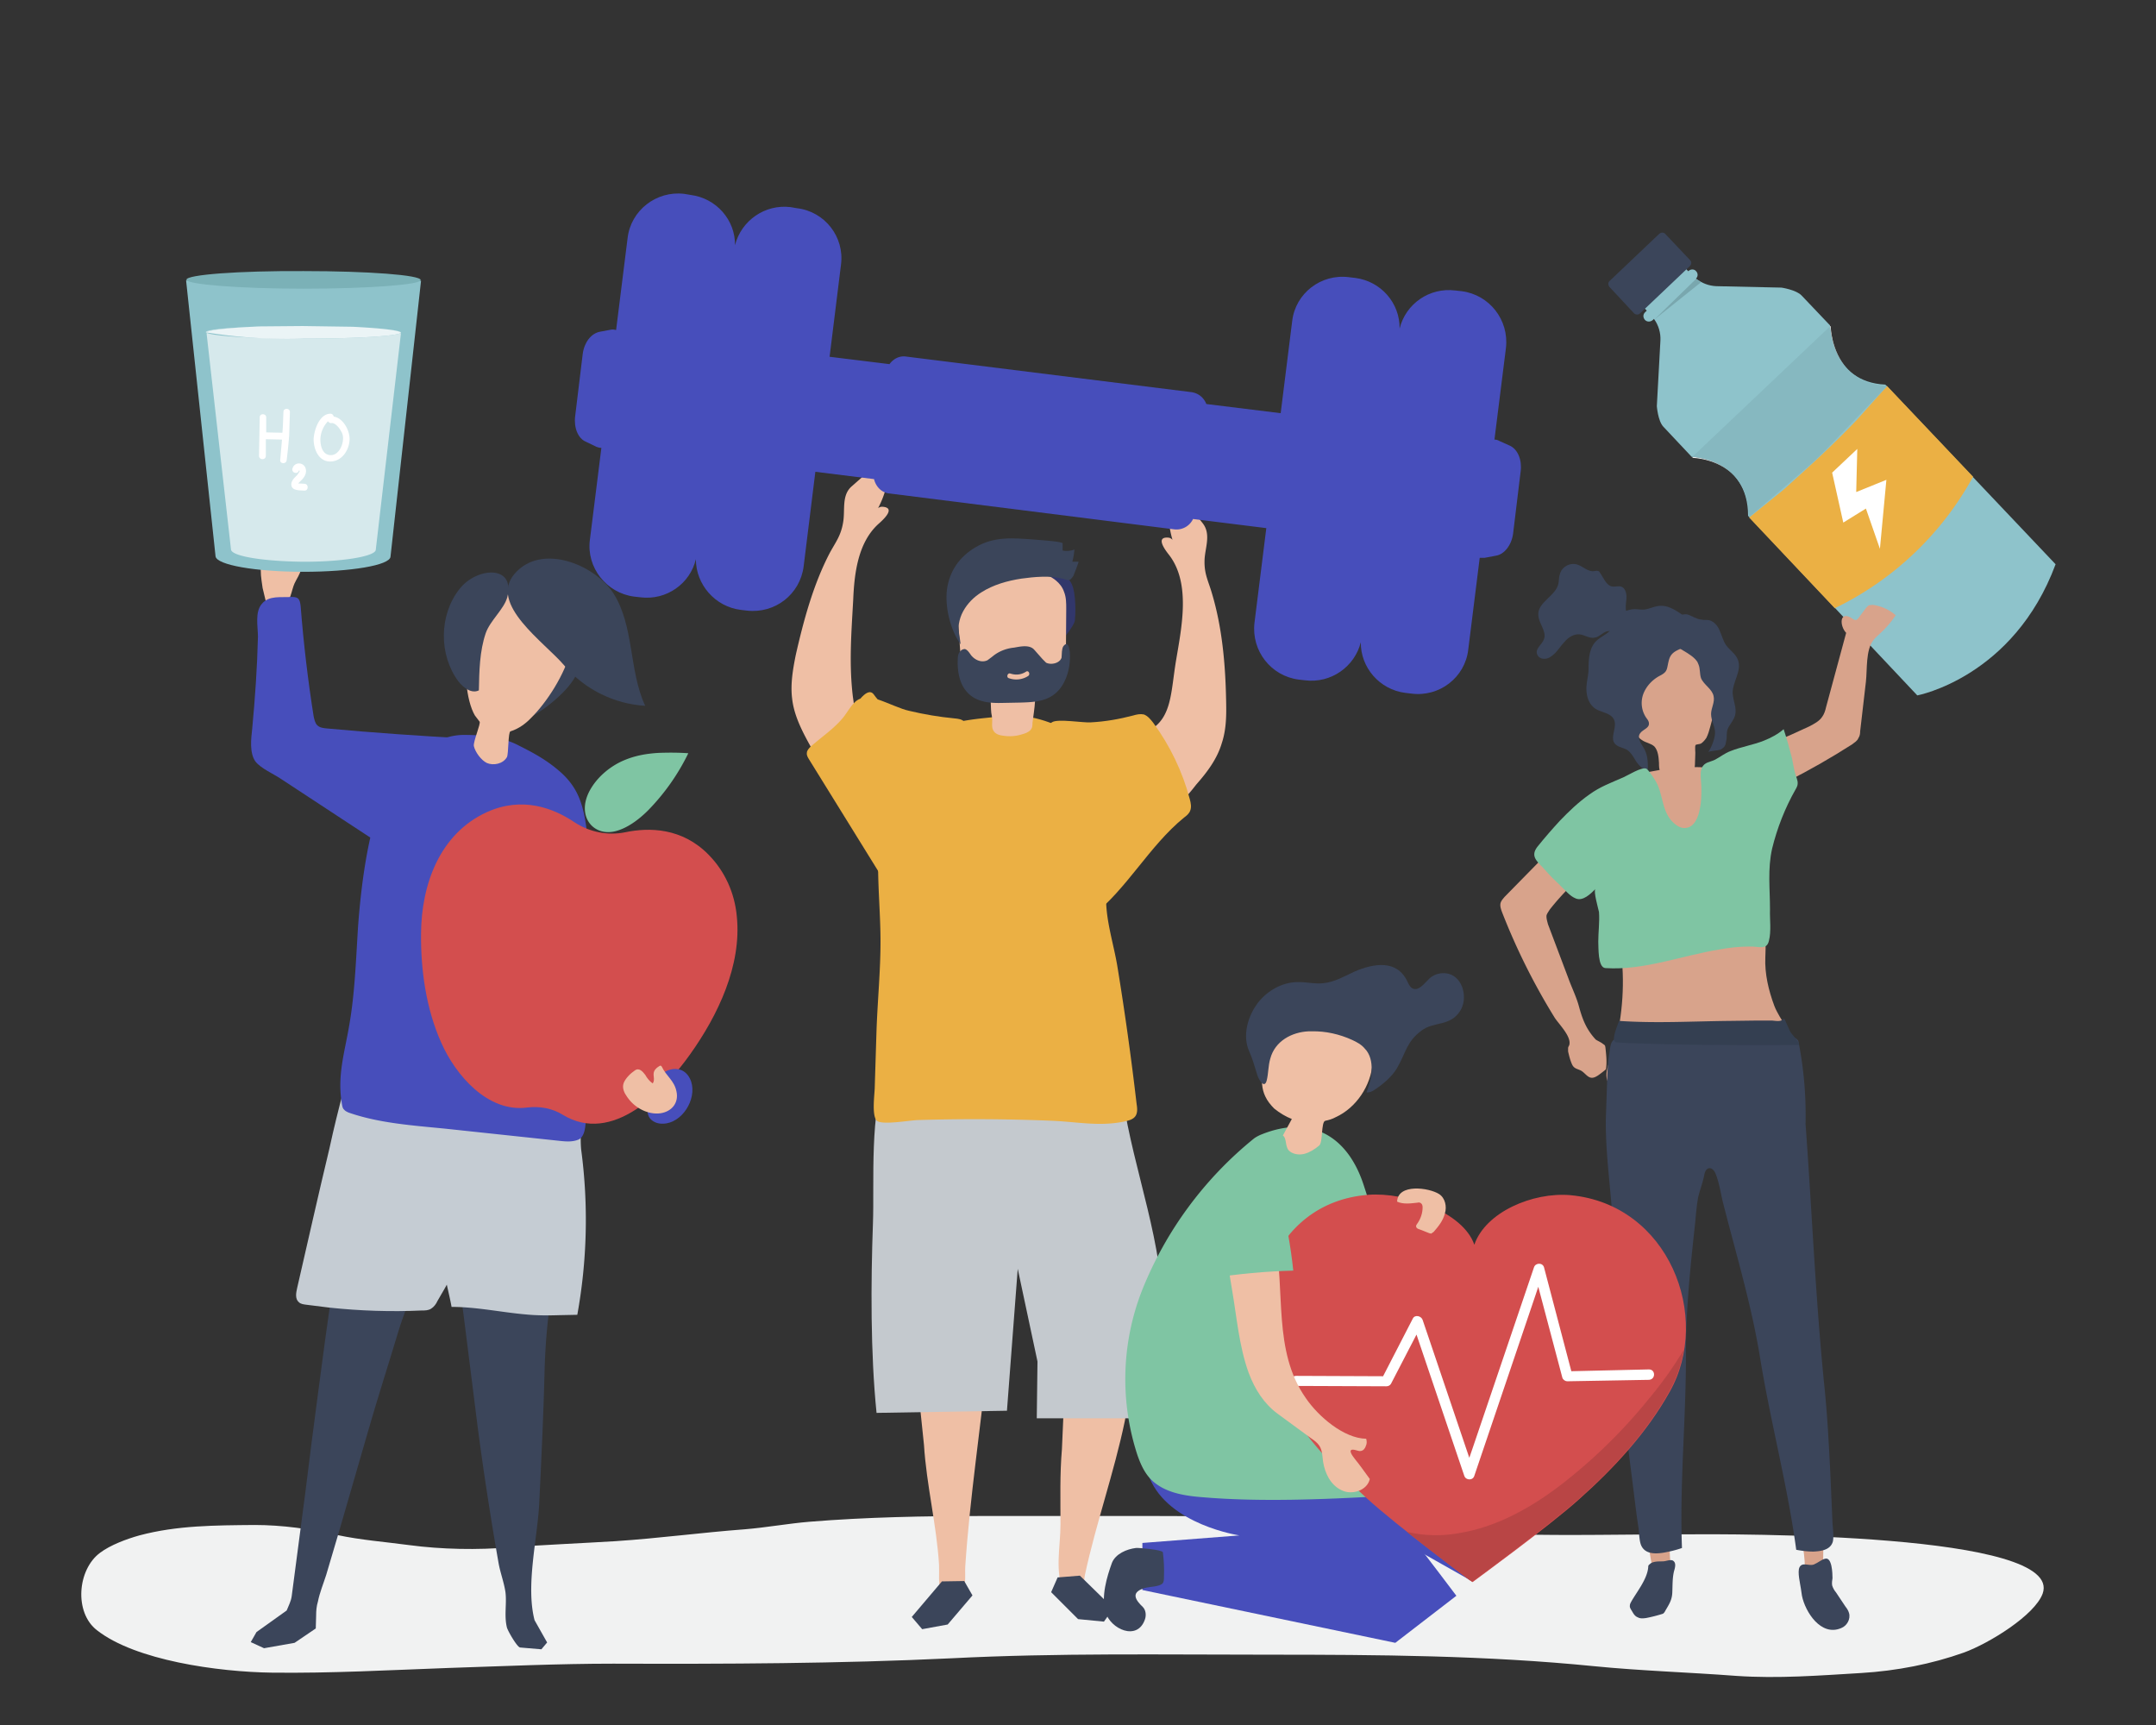 <svg version="1.1" id="svg2" xmlns="http://www.w3.org/2000/svg" x="0" y="0" viewBox="0 0 800 640" xml:space="preserve"><rect x="0" y="0" width="800" height="640" fill="#333333" stroke="none"/><style>.st2{fill:#3b455a}.st3{fill:#c5ccd3}.st4{fill:#efbfa5}.st6{fill:#ebb044}.st8{fill:#474ebb}.st9{fill:#d34e4e}.st10{fill:#7fc5a3}.st11{fill:#8ec3cb}.st16{fill:#fff}.st21{fill:#d8a38b}</style><g id="g10" transform="matrix(1.333 0 0 -1.333 0 1067)"><g id="g12" transform="scale(.1)"><path id="path14" d="M4 3163h5996v4812H4V3163z" fill="none"/><path id="path16" d="M2733 3785c-160 0-320-3-480-16-60-5-119-16-180-21-120-9-238-25-359-33-98-6-196-10-293-17-91-8-192-6-282 6-67 9-134 14-200 28-74 17-154 28-230 28-110-1-216-1-321-29-36-10-81-27-109-48-64-47-73-167-9-216 107-84 337-116 487-118 165-2 325 7 490 13 154 5 307 12 460 12 314-1 628 0 942 15 294 15 589 10 884 10 303 0 604-2 904-32 131-13 264-17 396-27 117-8 231 1 348 8 99 6 196 25 286 57 71 26 197 104 219 164 61 170-859 166-1000 165-158 0-317-4-475 0-66 2-131 12-196 23-65 10-130 7-195 12-273 18-547 16-820 16h-267" fill="#f1f2f2"/><path id="path18" class="st2" d="M1154 4612c-6 9-13 18-23 22-6 2-13 3-19 3-33 2-63-6-95-8-25-2-43 1-57-25-8-15-11-32-14-48-30-189-54-379-79-569l-17-136-7-53-31-236c-2-15-9-27-14-40l-84-60-16-28 37-17 85 15 59 40 1 36c0 13 1 26 5 39 5 25 15 49 23 74l37 125 79 273c27 94 57 187 85 280 25 85 100 232 45 313"/><path id="path20" class="st2" d="M1475 4556c18-4 35-12 48-25 42-39 16-99 9-148-9-62-14-125-16-189-3-125-9-249-15-374-5-99-38-228-13-325l35-62-16-19-59 5c-8 0-35 47-37 56-8 33 0 66-4 98-4 27-14 53-19 80a9055 9055 0 00-58 377l-40 318c-6 46-17 79 10 117 25 35 58 70 100 86a135 135 0 0075 5"/><path id="path22" class="st3" d="M1557 4344c-31-1-62-1-93 2-69 6-137 21-207 21-7 39-19 79-23 118-4 44 5 90 7 134 4 104 12 208 22 312 92 3 184-7 276-6 23 0 55 6 66-15 16-32 9-73 13-107a1479 1479 0 00-11-458l-50-1"/><path id="path24" class="st3" d="M917 4365l-64 8c-8 1-16 2-21 7-11 9-8 26-5 39 30 130 59 260 90 389 4 21 52 229 64 230l258-3c8 0 17 0 23-5 5-5 7-14 9-21 21-115 36-233 44-350 7-99-48-191-97-275-4-9-10-17-18-22s-17-5-26-5c-86-4-172-1-257 8"/><path id="path26" class="st4" d="M2376 6052l-2 14c-11 92-4 178 1 269 3 73 13 159 70 211 9 8 52 45 12 48-10 1-19-7-20-17 14 24 25 50 31 77v12l-7 7a5888 5888 0 00-33 26l-6-3-51-45c-29-25-18-66-24-100-6-37-20-54-37-85-46-88-73-188-95-285-8-40-15-81-10-121 5-45 26-87 48-127 29-52 65-104 105-149 21-24 45-46 71-66 25-19 34-38 50-67 2-4 4-7 8-10 9-6 22 3 30 12 48 51 92 106 131 164 6 9 12 18 13 29 4 21-9 42-27 54-17 12-39 17-59 23-54 15-106 38-155 68-12 7-25 16-33 29-7 9-10 20-11 32"/><path id="path28" class="st4" d="M3200 5972c63 35 59 108 74 196 15 90 41 212-19 291-7 9-43 53-2 49 9-1 17-11 16-21-10 26-15 54-16 82 0 4 0 8 3 11 1 3 4 5 7 6l33 18 5 1c2 0 3-2 5-4l42-53c24-31 6-69 5-103-1-38 10-56 20-90 29-96 38-198 40-298 1-41 1-82-12-121-13-44-41-81-71-115a631 631 0 00-248-194c-171-54-170 291-14 321 19 3 38 3 57 4 32 3 56 10 75 20"/><path id="path30" class="st4" d="M2967 4222l-11-251c-6-70-4-139-4-209 0-65-17-130 10-192 8-19 28-34 45-13 13 16 9 45 13 64 31 144 81 284 111 428 30 151-29 151-164 173"/><path id="path32" class="st2" d="M2944 3614l-18-41 75-75 72-7 26 37-93 91-62-5"/><path id="path34" class="st4" d="M2546 4233l26-250c7-112 35-222 42-334 1-25-3-53 6-78 9-24 29-26 48-12 25 19 17 58 19 87 13 194 43 384 62 577 0 3 0 6-2 7-1 2-4 2-6 2-19 0-195-5-195 1"/><path id="path36" class="st2" d="M2684 3604l23-40-69-81-71-13-29 34 84 99 62 1"/><path id="path38" d="M3182 4057l52 354c-15 204-103 410-117 614-1 13-2 27-12 36-7 7-18 9-28 11-94 16-190 16-286 15-93 0-277 20-323-72-48-94-34-307-38-414-6-168-7-362 10-529l363 6 30 395 55-258-2-158h296" fill="#c4c9ce"/><path id="path40" class="st6" d="M3056 5871c-5 14-12 28-21 43-40 64-164 108-238 98-64-8-128-9-188-36-46-20-87-86-111-126-80-140-47-312-47-466 0-81-8-163-11-244l-5-160c0-19-9-78 5-94 12-14 90 0 114 1a5206 5206 0 00376-2c70-3 134-17 204-1 9 2 19 5 25 12 8 9 7 23 5 35-15 129-33 258-54 386-10 59-31 124-31 184-1 50 0 101-4 152-4 69 4 154-19 218"/><path id="path42" d="M2928 6360c16-27 24-59 25-91 0-8 1-18 8-23s1-17 6-10c6 7 24 32 25 41 2 21 2 42 0 63-2 19-5 38-17 52-7 8-17 14-26 20-14 8-28 16-43 19-27 5-43-5-20-23 17-14 32-29 42-48" fill="#32376b"/><path id="path44" class="st4" d="M2762 6001c0-13-3-26 8-36 6-5 13-7 21-8 18-3 37-2 55 4 8 2 15 5 21 10 7 7 7 13 7 21l4 30c3 21 4 43 5 65 32 6 69 16 80 50 3 10 4 22 4 33l1 140c0 16 0 32-6 47-9 27-34 42-58 52-61 25-133 24-189-12-15-9-30-21-38-38-14-26-12-57-10-87l6-81c2-32 7-68 31-84 13-9 30-11 41-22 19-20 10-50 16-74l1-10"/><path id="path46" class="st2" d="M2862 6123a61 61 0 00-54-6c-7 2-4 15 4 13 15-5 30-4 44 5 7 5 13-7 6-12zm116 66c-1 8-4 33-17 18-4-5-4-10-5-16l-1-17c-4-12-18-17-29-17-5 0-10 1-14 3l-10 10-23 26c-13 15-39 9-56 6-20-2-40-9-57-22l-5-4-12-9c-16-8-35 0-46 14-5 7-10 15-17 17-7 0-12-4-16-10-3-5-4-12-4-19-1-24 2-49 12-70 23-46 66-52 110-51l52 1c32 1 65 2 92 21 23 16 37 44 43 73 3 15 4 30 3 46"/><path id="path48" class="st2" d="M2985 6441c3 11 5 23 6 34-10-4-22-5-33-3v20c0 6-76 10-82 11-57 4-109 9-161-22-44-26-72-66-79-117-6-49 9-112 38-153-1 13-8 44-5 56 2 13 6 25 12 36 12 22 30 40 51 53 33 21 72 32 111 38 36 5 79 9 115 0 16-5 19-9 30 8 1 3 16 39 14 39h-17"/><path id="path50" class="st6" d="M3154 6013c10 3 20 5 30 3 11-4 19-14 26-23 47-64 82-137 102-213 3-11 5-22 1-32-3-8-10-14-17-19-98-80-158-198-258-276-19 99-32 199-40 300-3 42-6 85-20 124-14 40-89 89-50 117 15 11 89-2 109 0 39 2 79 9 117 19"/><path id="path52" class="st6" d="M2692 5983c-2 5-4 9-7 12-7 8-18 9-28 10-42 4-84 11-126 21-24 5-58 22-88 32l-5 6-6 8c-10 13-24 3-37-12-22-8-34-36-49-54-24-29-59-53-88-78-6-6-12-12-12-19-1-7 3-13 6-18l239-386c-3 5 88 150 95 168 20 44 28 95 48 138 4 9 46 61 39 83l9 16c12 23 18 49 10 73"/><path id="path54" class="st8" d="M2175 7028l301-37c11 15 28 24 47 21l794-99c19-3 34-15 41-33l300-37-40-320-297 37a51 51 0 00-51-29l-794 100c-22 2-38 19-43 40l-297 37 39 320"/><path id="path56" class="st8" d="M4203 6764l-29 13c-5 3-10 4-14 4l32 255c9 78-46 148-123 158l-18 2c-72 9-138-37-155-106 1 71-52 132-124 141l-17 2c-78 10-149-45-158-122l-105-840c-9-78 46-148 123-158l18-2c72-9 138 38 155 106-1-70 52-132 124-141l17-2c78-10 149 45 158 122l32 256h14l32 6c23 4 43 30 47 62l21 173c4 31-8 61-30 71"/><path id="path58" class="st8" d="M2218 7425l-17 3c-72 9-138-38-155-106 1 70-52 131-124 140l-18 3c-77 9-148-46-157-123l-32-256c-5 1-9 2-14 1l-32-6c-24-5-43-30-47-62l-21-173c-4-32 8-62 30-71l29-14c5-2 9-3 14-3l-32-256c-10-77 46-148 123-158l18-2c72-9 138 38 154 106 0-70 53-132 125-141l17-2c78-9 148 45 158 123l104 840c10 77-45 148-123 157"/><path id="path60" class="st8" d="M1609 5791c19-42 23-88 29-137 11-87 16-174 18-261a3253 3253 0 00-26-453c-2-26 9-93-19-107-16-7-34-6-52-4l-319 34c-90 9-184 15-270 45-4 2-9 4-12 8-4 3-5 9-6 14-14 80 7 143 20 220 16 90 19 188 25 280 8 105 25 245 64 345 18 42 43 81 77 113 41 38 96 71 153 71 53 0 107-5 154-30 44-22 80-42 117-75 22-20 37-41 47-63"/><path id="path62" class="st2" d="M1566 6076c-26-26-56-49-88-67 30 58 52 120 65 184 1 4 3 10 7 12 4 3 9 2 13 1 81-21 49-84 3-130"/><path id="path64" class="st4" d="M1335 5996l-13 17c-48 81-46 385 170 345 197-37 70-269-13-351-15-16-35-31-58-38-7-2-5-63-10-72-11-19-38-24-56-16-16 8-32 30-36 47-2 13 20 63 16 68"/><path id="path66" class="st2" d="M1333 6083c-20-10-43 7-57 25-55 74-54 185 3 257 47 61 157 69 133-23-9-33-48-65-60-100-17-50-18-106-19-159"/><path id="path68" class="st2" d="M1707 6354c59-92 43-215 89-314-86 5-169 46-225 112-55 65-211 170-139 255 74 87 222 27 275-53"/><path id="path70" class="st9" d="M1973 5625c-74 76-166 77-233 63-49-10-100 1-141 28-58 39-145 73-244 28-131-60-182-201-183-338-1-101 14-209 56-303 40-91 130-196 240-181 34 4 69-2 98-20 139-85 281 64 355 168 77 108 144 247 130 384-6 65-33 125-78 171"/><path id="path72" class="st10" d="M1645 5810c21 35 55 62 89 77s67 20 99 22c28 1 56 1 83-1a606 606 0 00-112-159c-27-27-59-50-91-58-64-16-112 46-68 119"/><path id="path74" class="st4" d="M728 6389c-3 19-2 37-2 56l1 14c2 5 6 10 9 14l16 18c3 4 6 8 11 10 10 7 25 5 37 2l7-2c4-3 4-8 3-12-5-13-9-17-9-32 0-14 0-27 4-40 5 2 8 7 12 12 4 4 8 9 13 8 7-1 9-10 8-17-3-14-12-26-18-39-9-19-11-56-33-60-14-2-31 1-45 1l-11 46-3 21"/><path id="path76" class="st8" d="M1301 5949c-131 7-261 16-391 28-10 1-20 2-27 9-6 6-8 16-10 25-16 101-28 203-36 305-1 9-2 19-9 24-5 3-12 3-18 3-27-2-61 5-81-19-20-23-11-63-11-92-2-85-8-171-16-256-3-27-8-67 9-91 16-20 50-34 72-49l265-174c19-12 39-25 62-25 35-1 35 24 45 48 13 29 36 53 54 79 40 57 71 119 92 185"/><path id="path78" class="st8" d="M1846 4877c-16-1-33 6-40 20-5 11-4 24-2 35 4 20 10 39 18 57 20 45 83 60 102 5 16-50-26-116-78-117"/><path id="path80" class="st4" d="M1746 4951c-8 11-15 25-10 39 5 13 19 27 31 35 12 9 22-3 29-12 5-9 12-18 21-24 8 12-2 24 5 36 3 5 8 9 13 12 1 1 3 2 5 1l2-2c12-26 35-39 41-69 7-31-12-56-44-61-35-5-71 15-90 41l-3 4"/><path id="path82" class="st11" d="M518 7224l82-768c3-24 112-43 244-43s241 18 243 42l85 768-654 1"/><path id="path84" d="M847 6441h-2c-110 1-200 15-202 34l-68 602h2l-1 1c18-9 132-16 269-16h7c140 0 253 7 264 16v-1l-2-1h2l-70-602c-2-18-91-33-199-33m135 653c-40 2-87 3-137 3h-8a3704 3704 0 012 0h7c50 0 96-1 136-3" fill="#d6e9ec"/><path id="path86" d="M1171 7225c0-13-146-24-326-24s-326 12-326 25c0 14 146 25 326 24 180 0 326-11 326-25" fill="#7bb1b7"/><path id="path88" d="M576 7078c-2 0-3 1-3 2 0 7 61 13 149 15-87-3-146-9-146-17m540 0c-1 7-55 13-134 16 81-3 134-9 134-15v-1" fill="#c8e2e6"/><path id="path90" d="M852 7062h-7a1415 1415 0 00-269 17c0 7 59 13 146 17l116 1h7l137-2c79-4 133-10 134-17-11-9-124-16-264-16" fill="#ebf4f6"/><path id="path92" class="st16" d="M805 6793l2 64c1 12-18 13-18 1-1-20-1-39-3-58l-45 1v41c1 12-18 13-18 1l-2-107c0-12 18-13 19-1v47l45-1-5-57c-1-11 17-12 18 0a1423 1423 0 017 69"/><path id="path94" class="st16" d="M848 6658l-18 1 7 7 5 5c7 8 12 18 9 29-5 19-32 20-37 0-3-12 15-17 18-5 3 0 3-2 0-6l-5-7-8-8c-5-6-9-12-8-20 2-16 24-14 36-15s13 18 1 19"/><path id="path96" class="st16" d="M954 6775c-3-18-16-40-37-37s-26 29-25 47a76 76 0 0021 47c2-3 6-6 10-5 10 1 22-14 26-22 6-9 7-19 5-30zm-25 70c-1 4-4 8-9 8-31 0-46-46-47-71 0-28 14-62 46-62s52 30 54 59c2 25-17 62-44 66"/><path id="path98" class="st11" d="M5015 7182c-15 16-56 22-56 22l-182 4c-20 1-39 8-56 21 6 6 6 15 0 21-5 6-15 6-21 0h-1l-18 19-116-110 19-19-4-4c-7-6-7-15-1-22 6-6 15-6 22 0l3 3c13-18 19-39 18-60l-10-183s3-41 18-57l79-84s157-4 157-164l471-500s268 50 385 365l-474 500c-152 7-154 165-154 165l-79 83"/><path id="path100" class="st6" d="M5492 6678l-239 252-85-95c-70-73-126-124-205-195l-94-76 238-252-1-1a871 871 0 01387 368l-1-1"/><path id="path102" class="st16" d="M5100 6689l70 66-3-120 84 34-18-192-39 112-63-39-31 139"/><path id="path104" class="st2" d="M4704 7264l-139-132c-4-4-11-4-16 0l-69 74c-4 5-4 12 0 16l139 132c5 4 12 4 16 0l70-74c4-4 4-11-1-16"/><path id="path106" d="M4605 7115l116 113 14-9-130-104" fill="#79a7ae"/><path id="path108" d="M4827 6681c-46 48-115 49-115 49l-1 2 1 1c12-1 73-7 115-52m315 297c-42 44-47 106-48 118l1 1 1-1s1-69 46-118" fill="#f0f1f1"/><path id="path110" d="M4869 6565l-1 2c0 53-18 89-41 114-42 45-103 51-116 52l383 363c1-12 6-74 48-118 23-25 57-45 109-47l1-2-173-180-32-31-178-153" fill="#86b8c0"/><path id="path112" d="M5493 6679z" fill="#a4a6a9"/><path id="path114" class="st21" d="M4469 5088c-1 7-1 7-7 11-6 5-14 8-20 12-26 28-37 56-47 93-7 26-20 52-29 77l-57 151c-2 8-5 17-4 25 2 6 6 11 9 16 18 23 38 45 59 66 18 18 34 28 56 40 23 13 14 37 6 59-4 8-39 83-35 86l-212-216c-4-5-9-10-11-17-2-8 1-17 4-25a1805 1805 0 01146-293c11-18 49-54 41-78-1-2-3-5-3-8v-9c3-13 6-25 11-36s13-12 22-16c10-4 16-14 25-19s17-1 25 4a298 298 0 0122 17l1 5c2 19 0 36-2 55"/><path id="path116" class="st21" d="M5037 5983c13 7 27 14 35 26 6 8 9 18 11 27l56 207c-19 20-19 64 17 40 3-2 6-5 10-4 3 0 5 3 7 5l21 28c3 3 6 7 9 8l10 1c23-3 46-13 64-29-13-19-27-36-44-51-6-6-13-11-18-18-22-28-17-82-21-116l-16-138c0-7-1-13-5-19-3-8-11-12-17-17-117-75-241-138-371-187-11 31-29 74-28 107 1 31 46 34 72 43 71 26 140 55 208 87"/><path id="path118" class="st21" d="M4551 5847c-48-16-72-44-74-110-1-80-3-161 9-240 7-44 18-88 25-133 13-90 6-183-16-272-7-29-38-78-15-105 21-25 63-9 90-7l273 13c56 2 171 5 156 92-6 39-45 81-60 120-16 43-27 89-25 135 4 67-8 133-13 201-7 94-11 190-50 277-33 73-198 51-261 38-14-2-27-6-39-9"/><path id="path120" class="st21" d="M5023 3633c17-2 34 3 51 3 3 61 1 119-8 180-29-28-50-9-53-65-1-18 15-91 10-118"/><path id="path122" class="st2" d="M5080 3666c20 6 21-42 21-54-1-6-2-13-1-20 2-7 6-14 11-20l26-39c4-5 8-11 10-18 5-17-6-36-22-42-56-24-100 45-109 90l-3 20c-2 14-10 46-4 59 8 16 26 3 40 8 12 5 22 14 31 16"/><path id="path124" class="st21" d="M4655 3628c-17-5-34-3-51-5-14 59-21 117-22 179 33-23 51-1 63-55 4-18 0-93 10-119"/><path id="path126" class="st2" d="M4588 3642c-3-33-31-67-47-95-2-4-4-7-4-11-1-6 3-11 6-16 4-7 8-14 16-17 7-4 15-3 23-2a414 414 0 0147 12c3 2 5 5 7 9 10 17 18 29 19 49s0 41 5 61c3 10 6 22-2 28-6 5-18 0-26-1-12-1-24 1-36-5l-6-5c-2-2-2-5-2-7"/><path id="path128" class="st21" d="M4622 5856l5-6c8-7 19-11 29-12 14-1 28 1 42 5 19 4 18 15 20 32l1 28c1 6-2 24 1 28 2 2 11 2 15 4 6 4 11 10 15 16 5 10 8 21 11 32l15 57c5 19 10 39 11 59 1 30-5 72-29 93-21 19-52 25-80 27-36 3-74-5-105-26-12-8-24-19-31-33-11-22-8-49-6-75l6-69c3-27 7-58 28-71 11-8 25-9 35-18 11-12 12-31 13-46 0-9 0-18 4-25"/><path id="path130" class="st2" d="M4725 6162l3-7c5-12 3-26 7-38 8-19 31-30 35-50 4-17-7-33-7-50 0-19 12-36 11-54-1-16-10-39-19-52 3 4 30 4 36 8 11 7 12 11 14 23 3 11 0 21 4 33 6 14 17 24 21 39 5 20-6 41-7 62 0 31 26 62 15 91-6 18-24 28-34 43-8 12-11 26-17 39-5 13-15 25-28 29-8 2-16 0-23 2-14 1-25 10-38 14-18 5-50-15-60-31-9-15-4-28 8-41 19-22 63-35 79-60"/><path id="path132" class="st2" d="M4476 6244c-10-8-24-15-33-24-19-19-21-49-21-76 0-23-9-45-5-70 2-16 10-33 24-42 17-11 44-12 52-31 9-21-12-49 2-66 8-10 22-11 33-17 12-7 19-21 26-32 8-12 19-24 33-23 0 21 0 38-10 57-6 11-22 31-11 44 7 10 25 14 24 27 0 6-4 11-7 15a73 73 0 00-9 66c8 22 25 40 45 51 24 12 20 18 26 42 5 21 17 27 36 35 17 8 22 13 28 29 4 12 9 26 2 39-6 10-16 18-26 24-20 14-43 29-67 26-13-1-26-8-40-10-9-1-18 1-27 1-15 0-31-6-44-15-12-10-11-20-17-33-3-7-8-12-14-17"/><path id="path134" class="st2" d="M4527 6334c2 15-1 34-15 38-8 2-16-1-24 0-17 3-24 24-34 38-1 2-3 5-5 5-4 2-8 0-11 0-17-3-31 13-47 18-20 7-44-6-49-27-3-8-2-17-4-26-7-34-57-51-56-86 0-24 24-46 16-68-5-15-23-25-20-40 2-10 12-16 22-15 10 0 18 6 26 13 11 10 19 24 30 35 10 12 25 21 40 20s29-13 44-9c12 2 20 13 32 17 11 3 22-1 33-1 12 0 25 6 25 17v9c2 7 14 7 16 15-6 8-14 5-19 16-3 9-1 21 0 31"/><path id="path136" class="st10" d="M4449 5383c1-14-2-72 20-73 107-7 213 35 318 52 27 5 55 8 83 8 25 1 48-11 54 16 7 26 2 61 3 88 0 58-7 111 6 169 14 57 36 113 65 164 3 5 6 11 6 16 1 10-5 20-7 29-4 14-6 29-9 43-7 27-14 53-23 80-16-14-35-24-55-32-30-12-63-17-93-29-16-6-28-16-43-24-14-7-29-6-37-23-6-13-1-41-1-55 0-19 0-39-4-57-4-24-15-53-40-55-15-2-29 9-40 21-27 32-23 75-43 109-4 7-21 33-26 35-13 6-52-19-64-24-34-15-65-26-95-48-30-21-57-47-82-73-22-24-43-48-63-73-21-28 3-42 22-64 13-15 27-29 42-43 12-11 27-30 43-36 20-9 42 13 55 26-6-6 8-54 10-64 2-27-2-56-2-83"/><path id="path138" class="st2" d="M5101 3765l-6 138c-4 80-8 158-16 237-25 244-35 491-53 736a1063 1063 0 01-20 231c-7 12-23 13-36 12-53-2-108-14-160-12-58 1-120 6-181 3-18-1-36 1-54 3-24 4-48 7-72 2-20-4-20-21-23-41-4-22-5-45-6-67l-4-119c-1-99 15-199 20-298l13-310c5-131 24-262 40-391 6-46 11-92 18-137 2-15 2-38 8-50 12-25 43-22 62-19 17 3 34 7 51 13-7 180 12 364 11 546 0 121 13 242 26 362 2 22 4 46 8 68 5 21 13 41 17 62 4 24 22 25 31 5 11-26 15-58 22-85 36-141 78-280 102-426 29-180 77-358 101-537 16-3 32-5 48-5 18 1 47 3 54 28 3 14 0 37-1 51"/><path id="path140" d="M5008 5096c0 11-20 28-25 38l-15 33-1 1c-2 2-4-1-6-2-6-6-23-2-30-2h-40l-77-1c-103-1-204-7-307 0-4-11-19-46-13-56 3-4 7-4 11-4l32-2 103-3a13499 13499 0 01368-2" fill="#343f51"/><path id="path142" class="st8" d="M3714 3988c43-30 340-425 340-425l-170-131-704 147v131l270 21s-196 29-250 160c-53 131 514 97 514 97"/><path id="path144" class="st2" d="M3095 3654c-14-39-30-92-18-136 14-48 89-82 110-21 4 11 3 26-6 35-19 18-34 39 1 51 13 5 27 4 41 8 5 1 9 3 13 6 4 5 4 11 4 18 1 23 0 46-3 69-1 7-68 13-75 12-25-3-57-16-67-42"/><path id="path146" class="st8" d="M3835 3752l260-147 68 56v64l-328 263-197-215 197-21"/><path id="path148" class="st10" d="M3491 4836c7 5 15 9 23 12 137 54 237-7 281-139 99-297 113-569 46-869-154-9-337-16-490-3-55 4-114 13-151 54-16 18-26 41-34 64a679 679 0 0013 458 1040 1040 0 00312 423"/><path id="path150" class="st4" d="M3813 5134c-71-18-146 30-215 2-45-18-75-66-83-115-4-23-3-47 7-68 6-13 15-24 25-34 15-12 31-22 49-29l-25-46c11-7 6-29 16-41 10-11 29-14 44-10s29 13 41 23c11 8 5 66 17 69 10 2 20 5 29 10 57 26 98 87 103 151 3 30-3 59-8 88"/><path id="path152" class="st2" d="M3643 5134h8c39 1 78-8 113-24 13-6 26-13 35-24 15-15 20-38 19-59 0-22-7-43-14-63 9-1 18 4 25 9 22 15 46 35 60 59 25 43 26 73 68 104 34 26 79 11 107 54 23 35 9 93-31 104-19 5-39 0-53-12-15-14-31-38-49-28-7 4-10 12-14 20-29 60-93 49-145 27-28-13-57-30-88-33-24-3-49 4-74 3-42-1-82-24-108-57-29-38-44-92-25-135 10-22 16-45 23-67 2-8 19-41 26-15 5 20 4 41 10 61 13 49 60 74 107 76"/><path id="path154" class="st9" d="M4371 4678c-104 9-236-47-267-138-31 91-191 147-295 139-275-21-369-333-254-543 62-114 152-213 250-302 82-75 293-233 294-233 0 0 214 156 296 230 99 88 190 187 253 300 118 209-3 522-277 547"/><path id="path156" d="M4097 3602l-9 6 2-1 7-5c1 0 0 0 0 0" fill="#d4d5d5"/><path id="path158" d="M4090 3607l-1 1c-26 19-103 77-174 134l1-1c72-57 149-115 174-134" fill="#3e45a4"/><path id="path160" d="M4098 3602l-8 5c-25 19-102 77-174 134a357 357 0 01149-3c107 18 205 75 288 140 87 68 167 147 235 231 37 44 70 90 99 139-7-41-20-80-41-117-63-113-153-211-252-299-82-73-290-226-296-230" fill="#b94545"/><path id="path162" class="st16" d="M4590 4193l-216-5-76 289c-4 14-24 13-28 0l-170-501-10-29-112 331-18 53c-4 11-21 15-27 4l-83-161-242 1c-19 0-19-28 0-28l251-1c5 0 10 2 13 7l71 137 115-340 18-53c4-13 24-14 28 0l170 502 8 24 67-253c2-6 8-10 14-10l227 4c19 1 19 29 0 29"/><path id="path164" class="st4" d="M3476 4183c17-45 42-85 80-113l94-69c9-6 17-12 23-21 8-13 8-29 10-44 5-32 21-65 51-79 29-15 72-1 79 31-14 19-27 38-41 55-8 10-25 33 3 25 4-1 9-3 13-2 7 1 12 7 14 14 3 6 3 13 1 20-63 1-134 63-168 113-93 132-56 300-87 449-6 30-18 61-41 80-24 20-62 24-84 3-24-22-21-61-16-93l23-140c12-69 19-155 46-229"/><path id="path166" class="st10" d="M3374 4638c-8-63-9-127-3-191 76 12 152 19 229 21-7 67-19 133-35 198-12 48-53 73-103 71-54-2-82-51-88-99"/><path id="path168" class="st4" d="M3945 4657c4 1 8 1 11-2 3-2 4-7 4-11 0-15-5-31-14-44-2-3-5-6-4-10s5-6 9-7l28-11 5-1 7 5c13 15 26 31 31 51 6 19 1 43-16 54-28 18-115 30-117-21 17-8 38-5 56-3"/></g></g></svg>